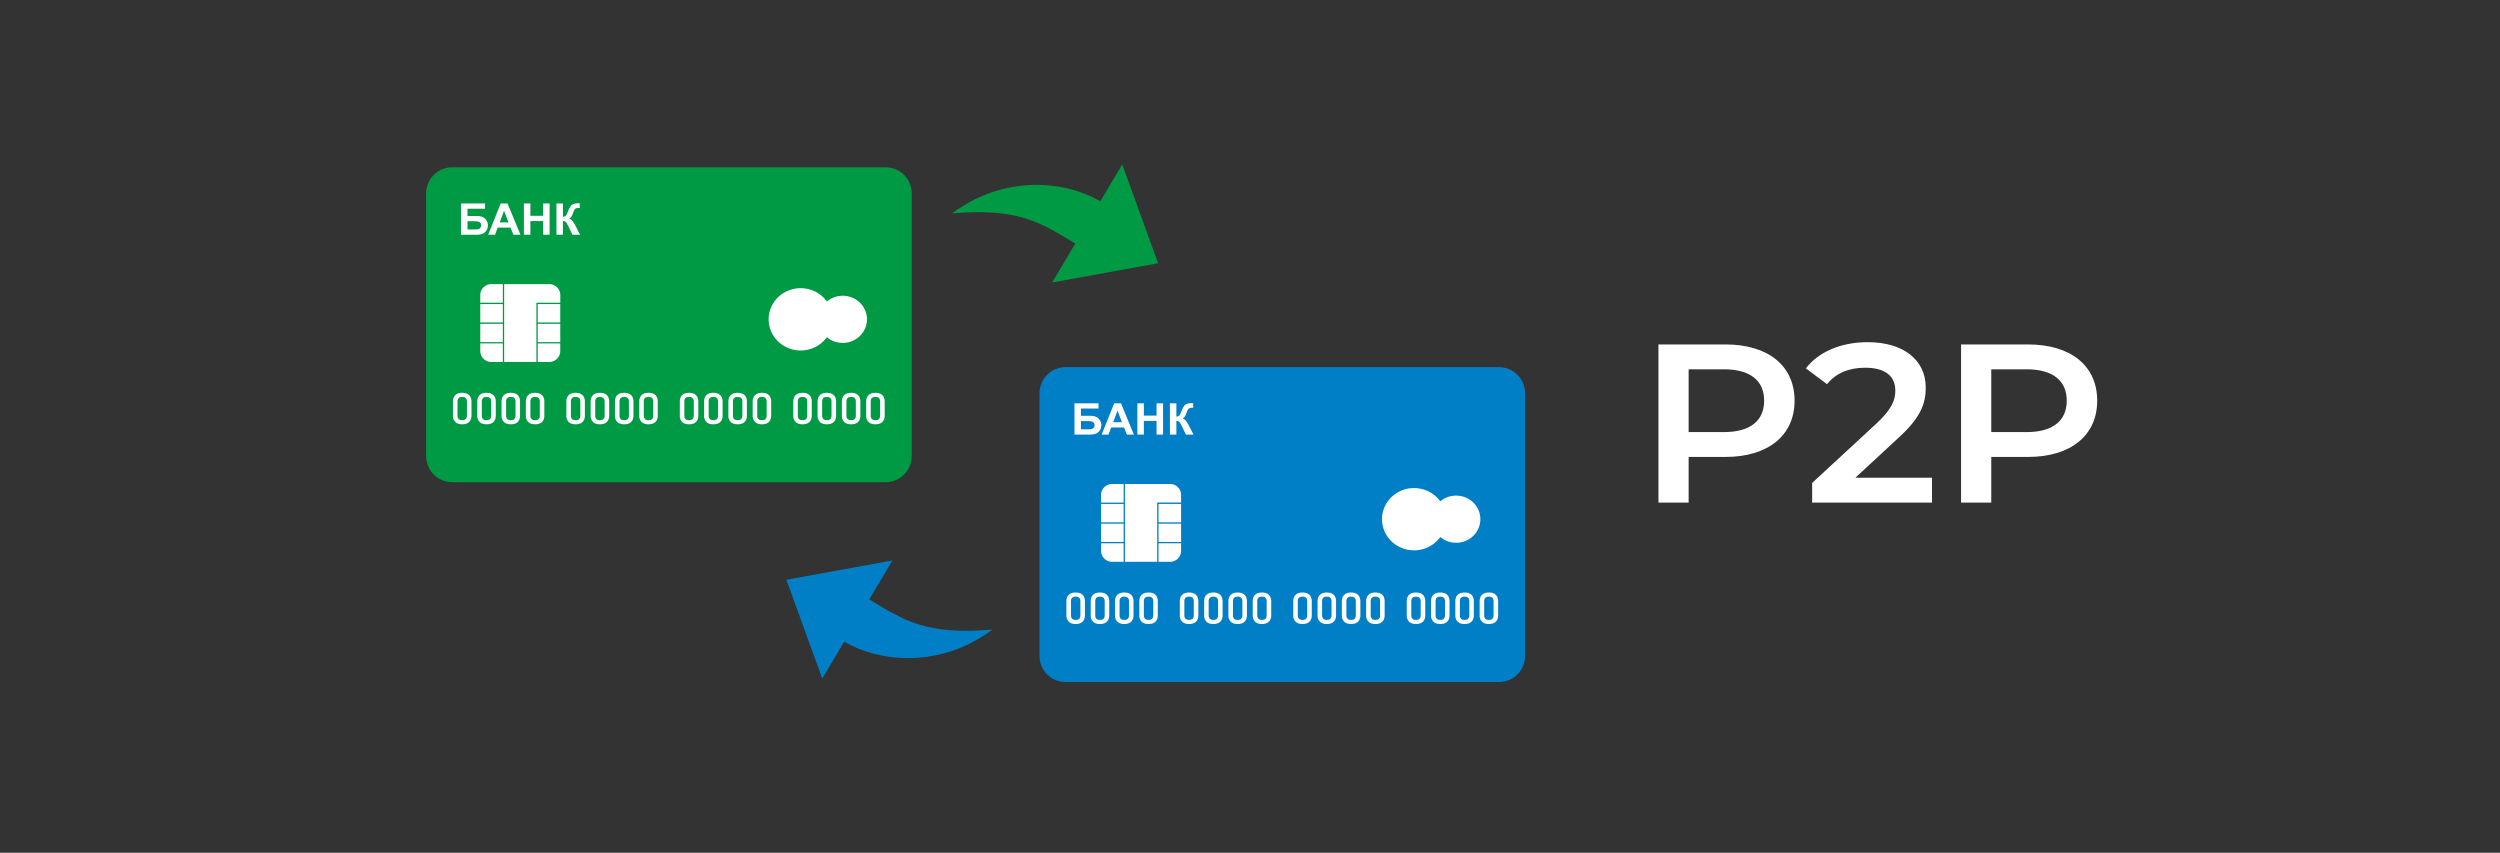 <svg xmlns="http://www.w3.org/2000/svg" width="129" height="44" fill="none"><rect width="100%" height="100%" fill="#333333" stroke="none"/><path fill="#009A44" d="M45.706 8.633H23.324c-.739 0-1.338.606-1.338 1.354v13.539c0 .747.6 1.354 1.338 1.354h22.382c.74 0 1.339-.607 1.339-1.354V9.986c0-.747-.6-1.353-1.339-1.353Z"/><path fill="#fff" fill-rule="evenodd" d="M25.947 16.64h-1.164v-.949h1.164v.949ZM26.014 14.66h2.323c.316 0 .574.251.574.558v.402h-1.233v3.057h-1.664V14.66ZM25.947 18.678h-.59a.568.568 0 0 1-.574-.558v-.401h1.164v.96ZM25.357 14.66h.59v.96h-1.164v-.402c0-.307.258-.558.574-.558ZM25.947 17.655h-1.164v-.948h1.164v.948Z" clip-rule="evenodd"/><path fill="#fff" fill-rule="evenodd" d="M28.91 16.64h-1.164v-.949h1.164v.949ZM28.91 17.655h-1.164v-.948h1.164v.948ZM27.746 18.678h.59a.568.568 0 0 0 .574-.558v-.401h-1.164v.96Z" clip-rule="evenodd"/><path fill="#fff" d="M23.85 21.894c-.156 0-.274-.04-.355-.119a.443.443 0 0 1-.122-.332v-.722c0-.143.04-.254.122-.333.081-.079.2-.119.355-.119.157 0 .276.04.357.119.08.078.121.19.121.333v.722c0 .143-.04.254-.122.333-.081.079-.2.118-.355.118Zm0-.212c.083 0 .145-.02.184-.061.04-.041.06-.1.06-.178v-.722c0-.077-.02-.136-.06-.178-.039-.04-.1-.061-.183-.061-.084 0-.145.02-.184.061-.04.042-.06.1-.06.178v.722c0 .077.02.137.06.177.04.041.1.062.183.062Zm1.254.212c-.156 0-.275-.04-.356-.119a.443.443 0 0 1-.121-.332v-.722c0-.143.04-.254.122-.333.081-.079.2-.119.355-.119.157 0 .275.04.356.119.081.078.122.19.122.333v.722c0 .143-.04.254-.122.333-.081.079-.2.118-.356.118Zm0-.212c.083 0 .144-.02.184-.061.04-.041.059-.1.059-.178v-.722c0-.077-.02-.136-.059-.178-.039-.04-.1-.061-.184-.061-.083 0-.145.02-.183.061-.04.042-.06.1-.06.178v.722c0 .077.02.137.06.177.04.041.1.062.183.062Zm1.254.212c-.157 0-.275-.04-.356-.119a.443.443 0 0 1-.122-.332v-.722c0-.143.041-.254.123-.333.08-.079.2-.119.355-.119.157 0 .275.04.356.119.08.078.121.19.121.333v.722c0 .143-.04.254-.121.333-.082.079-.2.118-.356.118Zm0-.212c.083 0 .144-.02.183-.061.04-.041.06-.1.06-.178v-.722c0-.077-.02-.136-.059-.178-.04-.04-.1-.061-.184-.061-.084 0-.145.02-.184.061-.04.042-.059.1-.059.178v.722c0 .077.02.137.06.177.04.041.1.062.183.062Zm1.253.212c-.156 0-.274-.04-.355-.119a.443.443 0 0 1-.122-.332v-.722c0-.143.04-.254.122-.333.081-.079.2-.119.355-.119.157 0 .276.04.357.119.08.078.12.19.12.333v.722c0 .143-.04.254-.12.333-.082.079-.2.118-.357.118Zm0-.212c.083 0 .145-.02.184-.061.04-.041.059-.1.059-.178v-.722c0-.077-.02-.136-.058-.178-.04-.04-.101-.061-.185-.061-.083 0-.145.02-.183.061-.04.042-.06.1-.06.178v.722c0 .077.02.137.06.177.04.041.1.062.183.062ZM29.702 21.894c-.156 0-.275-.04-.356-.119a.443.443 0 0 1-.121-.332v-.722c0-.143.04-.254.122-.333.081-.079.2-.119.355-.119.157 0 .275.04.356.119.081.078.122.19.122.333v.722c0 .143-.04.254-.122.333-.081.079-.2.118-.356.118Zm0-.212c.083 0 .144-.02.184-.061.039-.041.059-.1.059-.178v-.722c0-.077-.02-.136-.059-.178-.039-.04-.1-.061-.184-.061-.084 0-.145.02-.184.061-.039.042-.059.1-.059.178v.722c0 .077.02.137.06.177.04.041.1.062.183.062Zm1.254.212c-.157 0-.275-.04-.356-.119a.443.443 0 0 1-.122-.332v-.722c0-.143.041-.254.122-.333.082-.079.2-.119.356-.119.156 0 .275.04.356.119.08.078.121.19.121.333v.722c0 .143-.04.254-.122.333-.08.079-.2.118-.355.118Zm0-.212c.083 0 .144-.02.183-.061.04-.041.06-.1.06-.178v-.722c0-.077-.02-.136-.06-.178-.038-.04-.1-.061-.183-.061-.084 0-.145.02-.184.061-.04.042-.059.1-.059.178v.722c0 .077.02.137.06.177.039.041.1.062.183.062Zm1.253.212c-.156 0-.275-.04-.355-.119a.443.443 0 0 1-.122-.332v-.722c0-.143.04-.254.122-.333.081-.079.2-.119.355-.119.157 0 .276.04.356.119.081.078.122.19.122.333v.722c0 .143-.04.254-.122.333-.081.079-.2.118-.356.118Zm0-.212c.083 0 .144-.02.184-.061.04-.041.059-.1.059-.178v-.722c0-.077-.02-.136-.058-.178-.04-.04-.101-.061-.185-.061-.083 0-.145.02-.183.061-.04.042-.06.1-.06.178v.722c0 .077.02.137.06.177.04.041.1.062.183.062Zm1.254.212c-.156 0-.275-.04-.356-.119a.443.443 0 0 1-.121-.332v-.722c0-.143.04-.254.122-.333.08-.079.2-.119.355-.119.157 0 .275.04.356.119.081.078.121.19.121.333v.722c0 .143-.04.254-.121.333-.082.079-.2.118-.356.118Zm0-.212c.083 0 .144-.02.184-.061.039-.041.059-.1.059-.178v-.722c0-.077-.02-.136-.059-.178-.04-.04-.1-.061-.184-.061-.084 0-.145.02-.184.061-.04.042-.059.1-.059.178v.722c0 .077.02.137.06.177.04.041.1.062.183.062ZM35.556 21.894c-.157 0-.275-.04-.356-.119a.443.443 0 0 1-.122-.332v-.722c0-.143.041-.254.122-.333.081-.079.2-.119.356-.119.156 0 .275.04.356.119.08.078.121.19.121.333v.722c0 .143-.04.254-.122.333-.08.079-.2.118-.355.118Zm0-.212c.083 0 .144-.02.183-.061.04-.041.06-.1.06-.178v-.722c0-.077-.02-.136-.06-.178-.039-.04-.1-.061-.183-.061-.084 0-.145.02-.184.061-.04.042-.06.1-.06.178v.722c0 .077.02.137.06.177.04.041.1.062.184.062Zm1.253.212c-.156 0-.275-.04-.355-.119a.443.443 0 0 1-.122-.332v-.722c0-.143.04-.254.122-.333.081-.079.2-.119.355-.119.157 0 .276.04.356.119.081.078.122.19.122.333v.722c0 .143-.04.254-.122.333-.081.079-.2.118-.356.118Zm0-.212c.083 0 .144-.02.184-.061.04-.041.059-.1.059-.178v-.722c0-.077-.02-.136-.059-.178-.039-.04-.1-.061-.184-.061-.083 0-.145.02-.183.061-.04.042-.06.1-.06.178v.722c0 .077.02.137.06.177.04.041.1.062.183.062Zm1.254.212c-.156 0-.275-.04-.356-.119a.443.443 0 0 1-.122-.332v-.722c0-.143.041-.254.123-.333.08-.079.2-.119.355-.119.157 0 .275.04.356.119.08.078.121.19.121.333v.722c0 .143-.04.254-.121.333-.082.079-.2.118-.356.118Zm0-.212c.083 0 .144-.02.184-.061.039-.041.059-.1.059-.178v-.722c0-.077-.02-.136-.059-.178-.04-.04-.1-.061-.184-.061-.084 0-.145.02-.184.061-.04.042-.059.1-.059.178v.722c0 .077.02.137.06.177.04.041.1.062.183.062Zm1.254.212c-.157 0-.275-.04-.356-.119a.443.443 0 0 1-.122-.332v-.722c0-.143.04-.254.122-.333.081-.079.2-.119.355-.119.157 0 .276.04.357.119.08.078.12.19.12.333v.722c0 .143-.04.254-.12.333-.082.079-.2.118-.357.118Zm0-.212c.082 0 .144-.02.183-.061.04-.041.06-.1.06-.178v-.722c0-.077-.02-.136-.06-.178-.038-.04-.1-.061-.183-.061-.084 0-.145.02-.184.061-.04.042-.06.1-.06.178v.722c0 .077.02.137.06.177.04.041.1.062.184.062ZM41.411 21.894c-.156 0-.275-.04-.356-.119a.443.443 0 0 1-.121-.332v-.722c0-.143.04-.254.122-.333.081-.079.2-.119.355-.119.157 0 .275.04.356.119.081.078.121.19.121.333v.722c0 .143-.04.254-.121.333-.081.079-.2.118-.356.118Zm0-.212c.083 0 .144-.02.184-.061.039-.041.059-.1.059-.178v-.722c0-.077-.02-.136-.059-.178-.04-.04-.1-.061-.184-.061-.084 0-.145.02-.184.061-.039.042-.059.1-.059.178v.722c0 .077.02.137.06.177.04.041.1.062.183.062Zm1.254.212c-.157 0-.275-.04-.356-.119a.443.443 0 0 1-.122-.332v-.722c0-.143.041-.254.122-.333.082-.079.2-.119.356-.119.156 0 .275.04.356.119.08.078.121.19.121.333v.722c0 .143-.04.254-.122.333-.08.079-.2.118-.355.118Zm0-.212c.083 0 .144-.02.184-.061.039-.041.058-.1.058-.178v-.722c0-.077-.019-.136-.058-.178-.04-.04-.1-.061-.184-.061-.084 0-.145.02-.184.061-.04.042-.059.1-.059.178v.722c0 .077.02.137.06.177.039.041.1.062.183.062Zm1.253.212c-.156 0-.274-.04-.355-.119a.443.443 0 0 1-.122-.332v-.722c0-.143.04-.254.122-.333.081-.079.2-.119.355-.119.157 0 .276.04.357.119.08.078.12.19.12.333v.722c0 .143-.04.254-.12.333-.082.079-.2.118-.357.118Zm0-.212c.083 0 .145-.02.184-.061.04-.041.059-.1.059-.178v-.722c0-.077-.02-.136-.059-.178-.039-.04-.1-.061-.184-.061-.083 0-.145.02-.183.061-.04.042-.06.1-.06.178v.722c0 .077.02.137.06.177.04.041.1.062.184.062Zm1.254.212c-.156 0-.275-.04-.356-.119a.443.443 0 0 1-.121-.332v-.722c0-.143.04-.254.122-.333.081-.079.2-.119.355-.119.157 0 .275.04.356.119.081.078.122.19.122.333v.722c0 .143-.041.254-.122.333-.081.079-.2.118-.356.118Zm0-.212c.083 0 .144-.02.184-.061.039-.041.059-.1.059-.178v-.722c0-.077-.02-.136-.059-.178-.04-.04-.1-.061-.184-.061-.084 0-.145.02-.184.061-.04.042-.059.1-.059.178v.722c0 .077.02.137.06.177.04.041.1.062.183.062Z"/><path fill="#fff" fill-rule="evenodd" d="M41.314 14.871c.56 0 1.055.271 1.354.686.219-.184.505-.296.817-.296.69 0 1.25.545 1.25 1.217s-.56 1.216-1.25 1.216c-.312 0-.598-.111-.817-.296a1.664 1.664 0 0 1-1.354.686c-.912 0-1.652-.719-1.652-1.606 0-.888.74-1.607 1.652-1.607Z" clip-rule="evenodd"/><path fill="#fff" d="M23.79 10.5h1.239v.27h-.905v.374h.448c.123 0 .226.014.307.044a.44.44 0 0 1 .208.163c.058.079.088.172.088.278 0 .11-.03.203-.088.28a.453.453 0 0 1-.199.16.913.913 0 0 1-.316.043h-.783v-1.613Zm.334 1.341h.326c.104 0 .177-.005.219-.014a.21.21 0 0 0 .11-.068.187.187 0 0 0 .047-.13c0-.075-.027-.13-.082-.163-.055-.034-.148-.052-.28-.052h-.34v.427ZM26.854 12.112h-.364l-.145-.367h-.663l-.136.367h-.356l.646-1.613h.354l.664 1.613Zm-.616-.638-.229-.598-.224.598h.453ZM27.034 12.112v-1.613h.335v.635h.656v-.635h.335v1.613h-.335v-.705h-.656v.705h-.335ZM28.712 10.5h.335v.686c.075-.008.125-.026.152-.056.026-.03.067-.114.122-.251.07-.175.139-.283.21-.326.069-.042.18-.064.335-.064h.049v.24h-.048a.335.335 0 0 0-.15.024.185.185 0 0 0-.077.075c-.02.034-.049.103-.087.208a.71.71 0 0 1-.067.14.331.331 0 0 1-.126.105c.075.02.137.062.185.125.049.062.102.15.16.264l.227.442h-.394l-.198-.417a2.266 2.266 0 0 1-.061-.11.476.476 0 0 0-.106-.149.22.22 0 0 0-.126-.03v.706h-.335v-1.613Z"/><path fill="#009A44" fill-rule="evenodd" d="m57.909 8.481-1.133 1.908c-1.806-1.067-4.946-1.397-7.645.622 3.397-.29 4.527.45 6.353 1.556l-1.193 2.009 5.468-.993-1.85-5.102Z" clip-rule="evenodd"/><path fill="#007FC6" d="M77.357 18.945H54.975c-.74 0-1.338.607-1.338 1.354v13.54c0 .747.599 1.353 1.338 1.353h22.382c.739 0 1.338-.606 1.338-1.354V20.3c0-.747-.599-1.354-1.338-1.354Z"/><path fill="#fff" fill-rule="evenodd" d="M57.98 26.952h-1.164v-.948h1.164v.948ZM58.047 24.973h2.323c.316 0 .574.25.574.558v.401h-1.233v3.057h-1.664v-4.016ZM57.98 28.99h-.59a.568.568 0 0 1-.574-.557v-.402h1.164v.96ZM57.39 24.973h.59v.96h-1.164v-.402c0-.307.258-.558.574-.558ZM57.98 27.968h-1.164v-.948h1.164v.948Z" clip-rule="evenodd"/><path fill="#fff" fill-rule="evenodd" d="M60.943 26.952H59.78v-.948h1.164v.948ZM60.943 27.968H59.78v-.948h1.164v.948ZM59.78 28.99h.59a.568.568 0 0 0 .573-.557v-.402H59.78v.96Z" clip-rule="evenodd"/><path fill="#fff" d="M55.505 32.199c-.157 0-.275-.04-.356-.12a.443.443 0 0 1-.122-.331v-.723c0-.142.041-.253.123-.332.08-.08.2-.119.355-.119.156 0 .275.04.356.118.08.08.121.19.121.334v.722c0 .142-.04.253-.121.332-.082.08-.2.119-.356.119Zm0-.212c.083 0 .144-.02.183-.062.04-.04.06-.1.06-.177v-.723c0-.077-.02-.136-.06-.177-.038-.041-.1-.061-.183-.061-.084 0-.145.02-.184.061-.04.041-.059.1-.059.178v.722c0 .077.02.136.06.177.039.041.1.062.183.062Zm1.253.212c-.156 0-.274-.04-.355-.12a.443.443 0 0 1-.122-.331v-.723c0-.142.04-.253.122-.332.081-.08.2-.119.355-.119.157 0 .276.04.356.118.082.08.122.19.122.334v.722c0 .142-.04.253-.122.332-.081.08-.2.119-.355.119Zm0-.212c.083 0 .145-.02.184-.062.04-.04.06-.1.06-.177v-.723c0-.077-.02-.136-.06-.177-.039-.041-.1-.061-.184-.061-.083 0-.144.02-.183.061-.04.041-.06.1-.06.178v.722c0 .077.02.136.06.177.04.041.1.062.183.062Zm1.254.212c-.156 0-.275-.04-.356-.12a.443.443 0 0 1-.121-.331v-.723c0-.142.04-.253.122-.332.081-.08.2-.119.355-.119.157 0 .275.04.356.118.081.08.122.19.122.334v.722c0 .142-.04.253-.122.332-.081.08-.2.119-.356.119Zm0-.212c.083 0 .144-.02.184-.062.04-.04.059-.1.059-.177v-.723c0-.077-.02-.136-.059-.177-.039-.041-.1-.061-.184-.061-.084 0-.145.02-.184.061-.039.041-.059.1-.059.178v.722c0 .077.02.136.06.177.04.041.1.062.183.062Zm1.254.212c-.157 0-.275-.04-.356-.12a.443.443 0 0 1-.122-.331v-.723c0-.142.041-.253.123-.332.08-.08.2-.119.355-.119.157 0 .275.04.356.118.08.08.121.19.121.334v.722c0 .142-.04.253-.122.332-.08.08-.2.119-.355.119Zm0-.212c.083 0 .144-.02.184-.062.039-.04.058-.1.058-.177v-.723c0-.077-.019-.136-.058-.177-.04-.041-.1-.061-.184-.061-.084 0-.145.02-.184.061-.04.041-.059.1-.059.178v.722c0 .077.02.136.06.177.04.041.1.062.183.062ZM61.356 32.199c-.156 0-.275-.04-.355-.12a.443.443 0 0 1-.122-.331v-.723c0-.142.04-.253.122-.332.081-.08.2-.119.355-.119.157 0 .276.04.356.118.081.08.122.19.122.334v.722c0 .142-.04.253-.122.332-.081.08-.2.119-.356.119Zm0-.212c.083 0 .144-.02.184-.062.04-.04.059-.1.059-.177v-.723c0-.077-.02-.136-.058-.177-.04-.041-.101-.061-.185-.061-.083 0-.145.02-.183.061-.04.041-.06.1-.06.178v.722c0 .077.02.136.06.177.04.041.1.062.183.062Zm1.254.212c-.156 0-.275-.04-.356-.12a.443.443 0 0 1-.121-.331v-.723c0-.142.04-.253.122-.332.08-.08.2-.119.355-.119.157 0 .275.04.356.118.081.08.121.19.121.334v.722c0 .142-.04.253-.121.332-.081.08-.2.119-.356.119Zm0-.212c.083 0 .144-.02.184-.062.039-.04.059-.1.059-.177v-.723c0-.077-.02-.136-.059-.177-.04-.041-.1-.061-.184-.061-.084 0-.145.02-.184.061-.039.041-.059.1-.059.178v.722c0 .077.02.136.06.177.04.041.1.062.183.062Zm1.254.212c-.157 0-.275-.04-.356-.12a.443.443 0 0 1-.122-.331v-.723c0-.142.041-.253.122-.332.082-.08.2-.119.356-.119.156 0 .275.04.356.118.08.08.121.19.121.334v.722c0 .142-.04.253-.122.332-.08.08-.2.119-.355.119Zm0-.212c.083 0 .144-.02.183-.062.04-.04.06-.1.06-.177v-.723c0-.077-.02-.136-.06-.177-.038-.041-.1-.061-.183-.061-.084 0-.145.02-.184.061-.04.041-.059.1-.059.178v.722c0 .077.02.136.06.177.039.041.1.062.183.062Zm1.253.212c-.156 0-.275-.04-.356-.12a.443.443 0 0 1-.121-.331v-.723c0-.142.04-.253.122-.332.081-.08.2-.119.355-.119.157 0 .275.04.356.118.081.08.122.19.122.334v.722c0 .142-.04.253-.122.332-.081.08-.2.119-.356.119Zm0-.212c.083 0 .144-.02.184-.062.04-.04.059-.1.059-.177v-.723c0-.077-.02-.136-.059-.177-.039-.041-.1-.061-.184-.061-.083 0-.145.02-.184.061-.039.041-.058.1-.058.178v.722c0 .077.02.136.059.177.04.041.1.062.183.062ZM67.21 32.199c-.156 0-.275-.04-.356-.12a.443.443 0 0 1-.122-.331v-.723c0-.142.041-.253.123-.332.08-.08.2-.119.355-.119.157 0 .275.04.356.118.08.08.121.19.121.334v.722c0 .142-.04.253-.121.332-.082.08-.2.119-.356.119Zm0-.212c.083 0 .144-.02.184-.062.039-.04.058-.1.058-.177v-.723c0-.077-.019-.136-.058-.177-.04-.041-.1-.061-.184-.061-.084 0-.145.02-.184.061-.04.041-.059.1-.059.178v.722c0 .077.02.136.06.177.04.041.1.062.183.062Zm1.254.212c-.157 0-.275-.04-.356-.12a.443.443 0 0 1-.122-.331v-.723c0-.142.041-.253.122-.332.081-.08.2-.119.356-.119.156 0 .275.04.356.118.08.08.121.19.121.334v.722c0 .142-.04.253-.122.332-.08.08-.2.119-.355.119Zm0-.212c.082 0 .144-.02.183-.062.04-.04.06-.1.06-.177v-.723c0-.077-.02-.136-.06-.177-.039-.041-.1-.061-.184-.061-.083 0-.144.02-.183.061-.04.041-.06.1-.06.178v.722c0 .077.02.136.06.177.04.041.1.062.184.062Zm1.253.212c-.156 0-.275-.04-.356-.12a.443.443 0 0 1-.121-.331v-.723c0-.142.04-.253.122-.332.081-.08.2-.119.355-.119.157 0 .275.04.356.118.081.08.122.19.122.334v.722c0 .142-.04.253-.122.332-.081.08-.2.119-.356.119Zm0-.212c.083 0 .144-.02.184-.062.04-.04.059-.1.059-.177v-.723c0-.077-.02-.136-.059-.177-.039-.041-.1-.061-.184-.061-.084 0-.145.02-.184.061-.039.041-.058.1-.058.178v.722c0 .077.019.136.059.177.04.041.1.062.183.062Zm1.254.212c-.156 0-.275-.04-.356-.12a.443.443 0 0 1-.122-.331v-.723c0-.142.041-.253.123-.332.08-.08.2-.119.355-.119.156 0 .275.04.356.118.08.08.121.19.121.334v.722c0 .142-.04.253-.121.332-.082.08-.2.119-.356.119Zm0-.212c.083 0 .144-.02.184-.062.039-.04.058-.1.058-.177v-.723c0-.077-.019-.136-.058-.177-.04-.041-.1-.061-.184-.061-.084 0-.145.02-.184.061-.04.041-.059.1-.059.178v.722c0 .077.02.136.06.177.04.041.1.062.183.062ZM73.065 32.199c-.156 0-.275-.04-.355-.12a.443.443 0 0 1-.122-.331v-.723c0-.142.04-.253.122-.332.081-.08.2-.119.355-.119.157 0 .276.04.356.118.081.08.122.19.122.334v.722c0 .142-.04.253-.122.332-.081.08-.2.119-.356.119Zm0-.212c.083 0 .144-.02.184-.062.04-.04.059-.1.059-.177v-.723c0-.077-.02-.136-.059-.177-.039-.041-.1-.061-.184-.061-.083 0-.145.02-.183.061-.04.041-.06.1-.06.178v.722c0 .077.02.136.06.177.04.041.1.062.183.062Zm1.254.212c-.156 0-.275-.04-.356-.12a.443.443 0 0 1-.121-.331v-.723c0-.142.04-.253.122-.332.08-.08.2-.119.355-.119.157 0 .275.04.356.118.08.08.121.19.121.334v.722c0 .142-.04.253-.121.332-.081.08-.2.119-.356.119Zm0-.212c.083 0 .144-.02.184-.062.039-.04.059-.1.059-.177v-.723c0-.077-.02-.136-.059-.177-.04-.041-.1-.061-.184-.061-.084 0-.145.02-.184.061-.039.041-.059.1-.059.178v.722c0 .077.02.136.06.177.04.041.1.062.183.062Zm1.254.212c-.157 0-.275-.04-.356-.12a.443.443 0 0 1-.122-.331v-.723c0-.142.041-.253.122-.332.082-.08.2-.119.356-.119.156 0 .275.04.356.118.08.08.121.19.121.334v.722c0 .142-.04.253-.122.332-.08.08-.2.119-.355.119Zm0-.212c.083 0 .144-.02.183-.062.04-.04.06-.1.06-.177v-.723c0-.077-.02-.136-.06-.177-.038-.041-.1-.061-.183-.061-.084 0-.145.02-.184.061-.04.041-.059.1-.059.178v.722c0 .077.02.136.06.177.039.041.1.062.183.062Zm1.253.212c-.156 0-.274-.04-.355-.12a.443.443 0 0 1-.122-.331v-.723c0-.142.04-.253.122-.332.081-.08.2-.119.355-.119.157 0 .276.04.357.118.08.08.12.19.12.334v.722c0 .142-.04.253-.12.332-.082.08-.2.119-.357.119Zm0-.212c.083 0 .144-.02.184-.062.04-.04.059-.1.059-.177v-.723c0-.077-.02-.136-.059-.177-.039-.041-.1-.061-.184-.061-.083 0-.145.02-.183.061-.04.041-.06.1-.06.178v.722c0 .077.02.136.06.177.04.041.1.062.183.062Z"/><path fill="#fff" fill-rule="evenodd" d="M72.965 25.184c.56 0 1.054.27 1.353.685.22-.184.505-.295.817-.295.691 0 1.251.544 1.251 1.216 0 .672-.56 1.217-1.25 1.217-.313 0-.599-.112-.818-.296a1.664 1.664 0 0 1-1.353.686c-.913 0-1.653-.72-1.653-1.607s.74-1.606 1.653-1.606Z" clip-rule="evenodd"/><path fill="#fff" d="M55.443 20.812h1.24v.27h-.905v.374h.448c.124 0 .226.015.308.044a.44.44 0 0 1 .208.163c.058.08.087.172.087.278 0 .11-.03.203-.087.28a.453.453 0 0 1-.2.16.913.913 0 0 1-.316.043h-.783v-1.612Zm.335 1.342h.326c.104 0 .177-.005.22-.015a.21.21 0 0 0 .109-.068.187.187 0 0 0 .047-.13c0-.074-.027-.129-.082-.162-.054-.035-.148-.052-.28-.052h-.34v.427ZM58.508 22.424h-.364L58 22.058h-.662l-.137.366h-.355l.645-1.612h.354l.664 1.612Zm-.616-.638-.229-.598-.223.598h.452ZM58.688 22.424v-1.612h.335v.634h.656v-.634h.335v1.612h-.335v-.705h-.656v.705h-.335ZM60.367 20.812h.334v.686c.075-.007.126-.026.152-.056.026-.03.067-.114.122-.25.07-.175.14-.284.21-.326.069-.043.18-.064.335-.064l.049-.001v.24h-.048a.335.335 0 0 0-.15.025.185.185 0 0 0-.077.075c-.02.033-.048.103-.087.208a.71.71 0 0 1-.067.14.331.331 0 0 1-.125.105c.074.02.136.062.184.124.05.063.103.15.16.264l.227.442h-.394l-.198-.417a2.266 2.266 0 0 1-.061-.11.476.476 0 0 0-.106-.148.22.22 0 0 0-.126-.03v.705h-.334v-1.612Z"/><path fill="#007FC6" fill-rule="evenodd" d="m42.428 35.015 1.133-1.907c1.806 1.067 4.947 1.397 7.645-.622-3.397.29-4.527-.451-6.352-1.556l1.192-2.009-5.468.993 1.85 5.102Z" clip-rule="evenodd"/><path fill="#fff" d="M89.028 17.773h-3.452v8.16h1.558v-2.355h1.894c2.206 0 3.572-1.107 3.572-2.903 0-1.806-1.366-2.902-3.572-2.902Zm-.072 4.523h-1.822v-3.24h1.822c1.367 0 2.074.594 2.074 1.62 0 1.025-.707 1.62-2.074 1.62ZM95.737 24.65l2.241-2.074c1.163-1.061 1.39-1.784 1.39-2.577 0-1.445-1.174-2.343-2.996-2.343-1.378 0-2.541.502-3.188 1.352l1.09.816c.468-.582 1.151-.85 1.966-.85 1.031 0 1.558.43 1.558 1.177 0 .454-.144.932-.959 1.69l-3.332 3.078v1.014h6.185V24.65h-3.955ZM104.643 17.773h-3.452v8.16h1.558v-2.355h1.894c2.205 0 3.572-1.107 3.572-2.903 0-1.806-1.367-2.902-3.572-2.902Zm-.072 4.523h-1.822v-3.24h1.822c1.366 0 2.073.594 2.073 1.62 0 1.025-.707 1.62-2.073 1.62Z"/></svg>